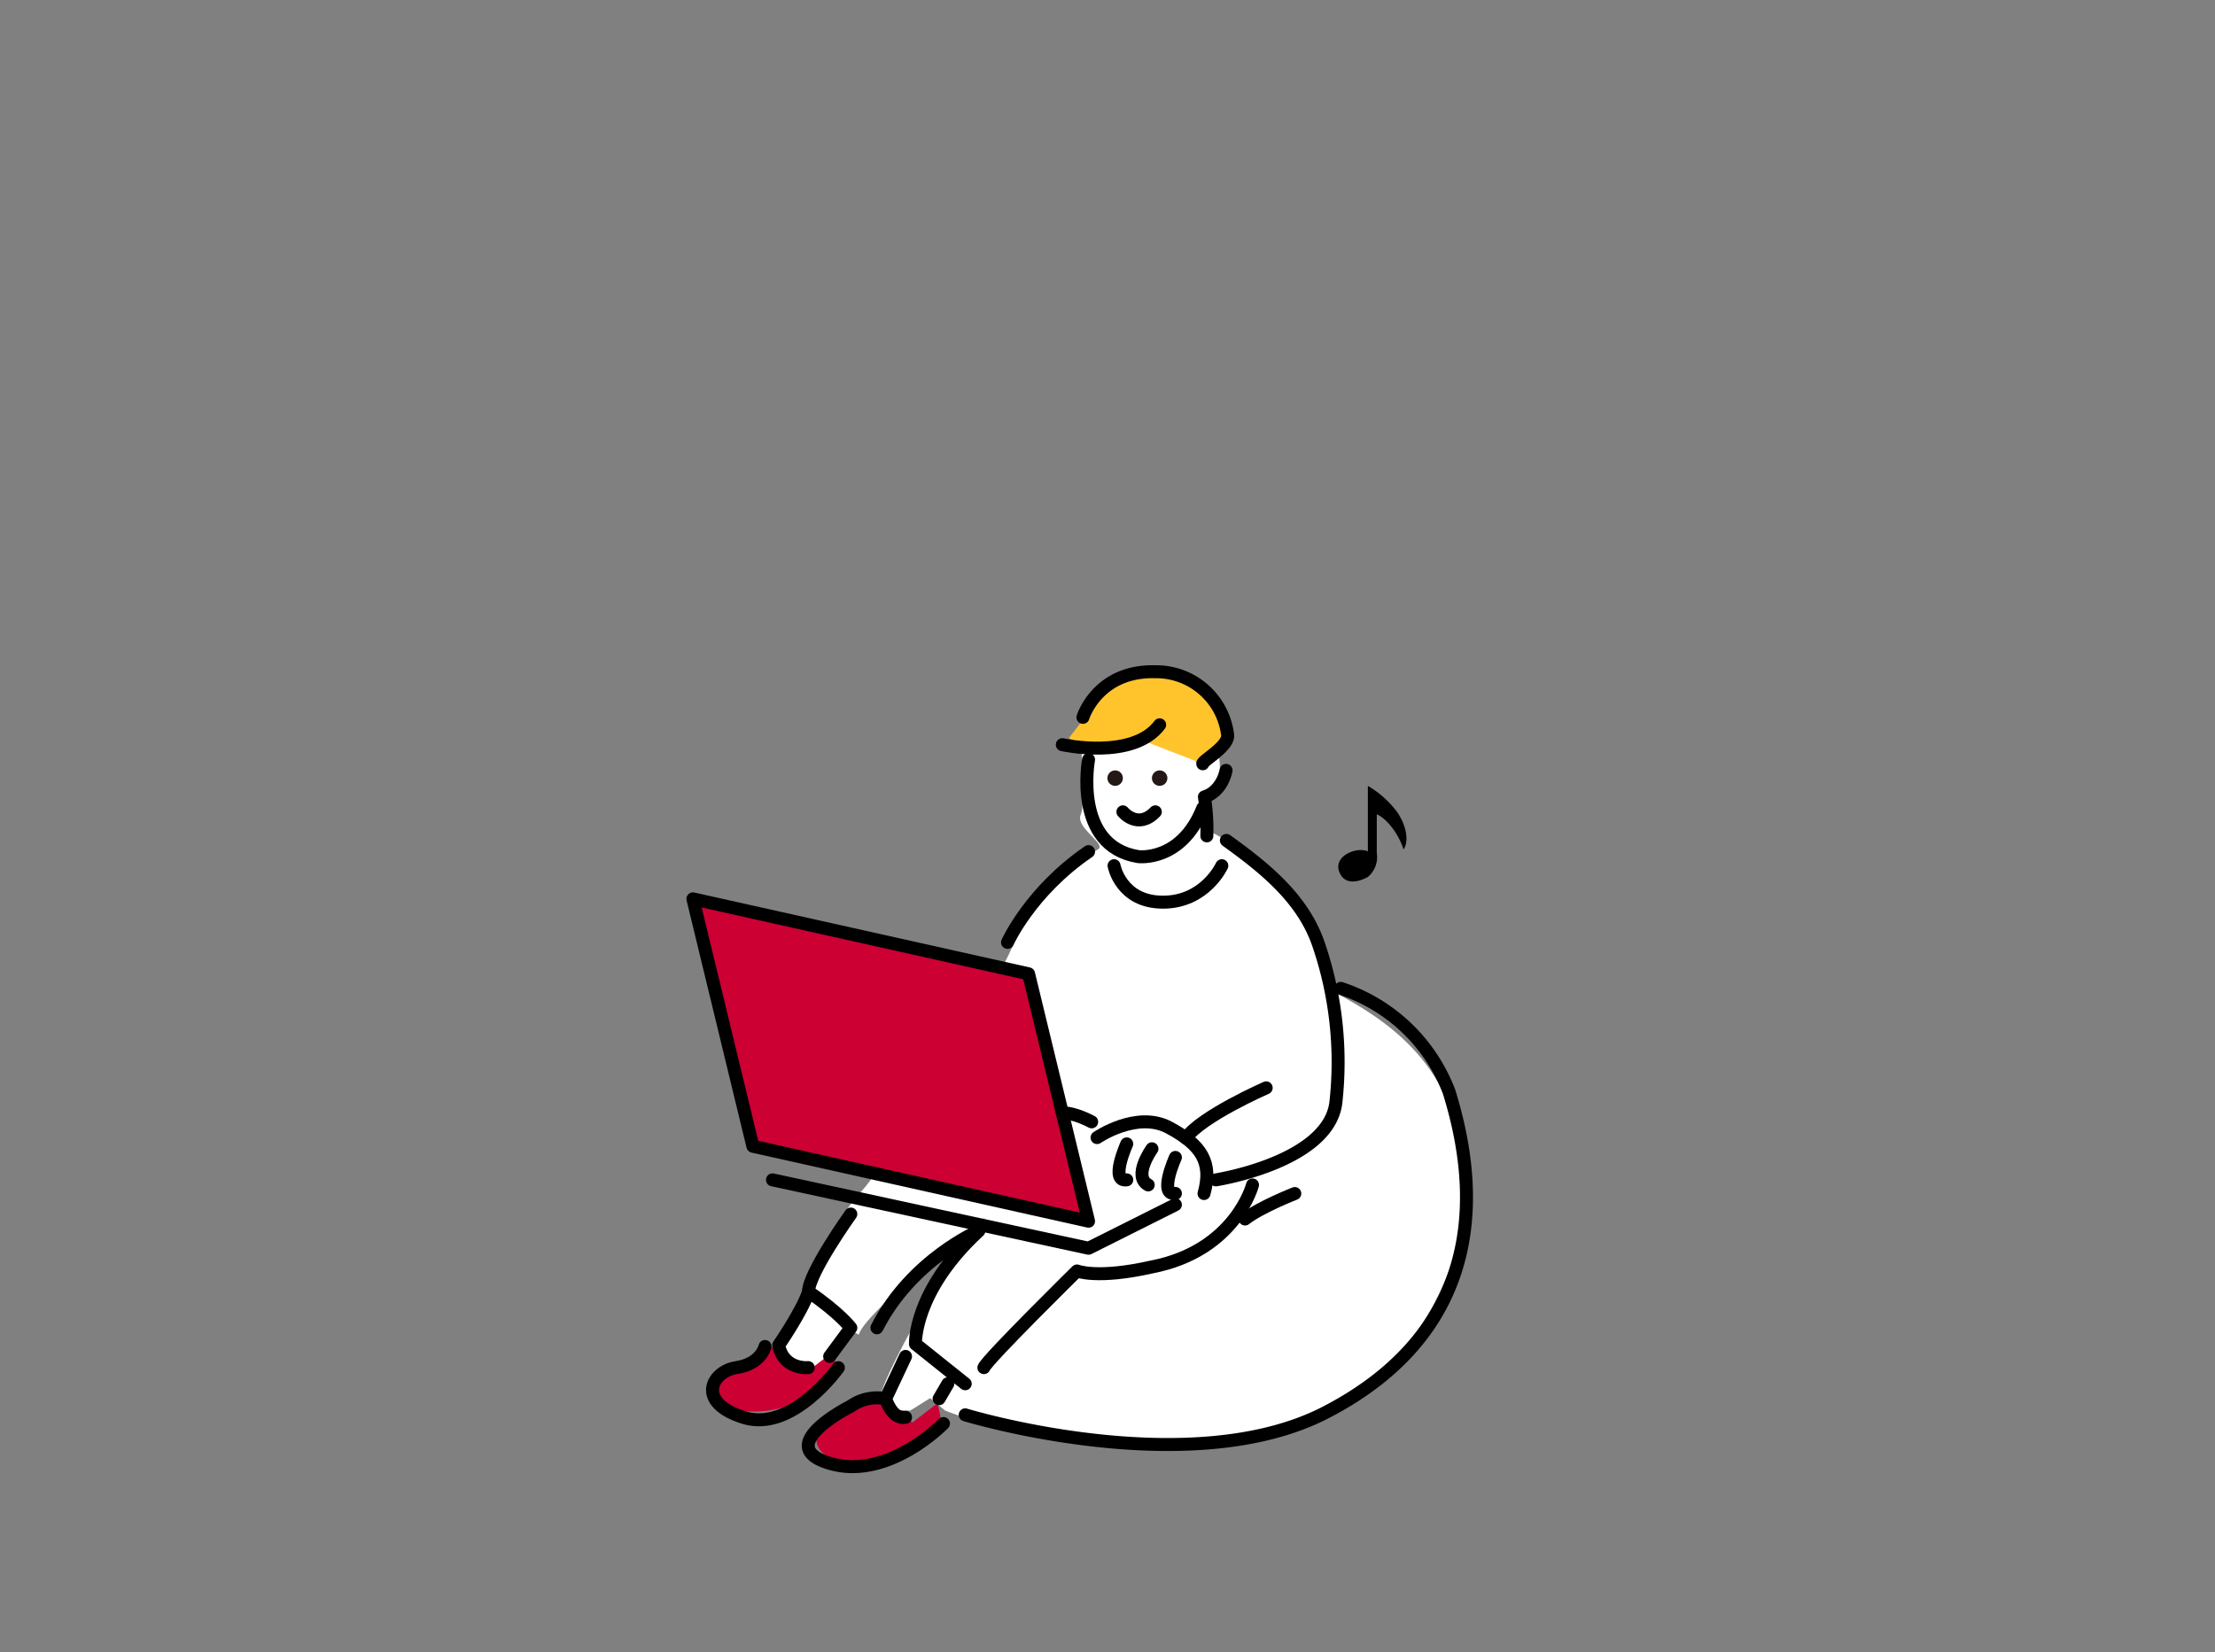 <svg xmlns="http://www.w3.org/2000/svg" width="512" height="382" viewBox="0 0 512 382">
  <rect x="0" y="0" width="512" height="382" fill="#808080" stroke="none"/>
  <g id="グループ_20596" data-name="グループ 20596" transform="translate(-14882 -2742)">
    <g id="man" transform="translate(15042.167 2897.302)">
      <path id="パス_3562" data-name="パス 3562" d="M413.8-1178.895s5.749-7.231,7.188-9.683,9.2-7.625,18.4-3.6,11.786,12.866,7.473,15.776l-4.311,2.909-7.187-8.336S423-1173.085,413.8-1178.895Z" transform="translate(-326.893 1194.219)" fill="#ffc42c"/>
      <path id="パス_3563" data-name="パス 3563" d="M393.543-1097.142s-9.965,6.132-12.074,6.9S378.211-1082,389.71-1082s18.972-7.666,19.165-9.007-.768-4.791-.768-4.791l-5.749,4.408Z" transform="translate(-351.584 1264.948)" fill="#c03"/>
      <path id="パス_3564" data-name="パス 3564" d="M379.656-1039.093l-5.365-1.882s7.666-10.8,7.666-13.1,3.833-15.115,12.648-25,32.963-50.51,35.647-58.177,16.863-19.93,19.163-21.081-5.181-4.982-3.932-8.048,0-16.8,0-16.8,15.43,1.594,16.581-2.49,10.733,7.8,10.733,7.8l4.216-5.306s1.534,8.726,0,10.274a23.941,23.941,0,0,1-4.216,3.081l1.916,6.961s9.581,4.921,12.265,7.6,15.446,16.1,15.772,29.13c11.059,6.133,35.588,18.09,30.606,54.465-2.3,17.21-18.4,47.218-54.427,51s-64.777-7.943-64.777-7.943L410.7-1031.5l-4.6,2.882s-7.666.244-6.9-3.408,6.515-14.133,6.515-14.133l17.631-27.083s-27.979,21.968-29.13,27.083l-2.682-1.4-4.984,9.452Z" transform="translate(-355.847 1199.445)" fill="#fff"/>
      <path id="パス_3565" data-name="パス 3565" d="M455.1-1089.147l-77.592-17.329-13.863-57.2,77.591,17.329Z" transform="translate(-363.647 1216.194)" fill="#c03" stroke="#000" stroke-linecap="round" stroke-linejoin="round" stroke-width="3"/>
      <path id="パス_3566" data-name="パス 3566" d="M374.26-1126.181l73.065,15.811,20.074-10.061" transform="translate(-355.87 1243.668)" fill="none" stroke="#000" stroke-linecap="round" stroke-linejoin="round" stroke-width="3"/>
      <path id="パス_3567" data-name="パス 3567" d="M399.974-1053.128s51.744,15.81,83.366-.575,37.944-43.694,28.459-74.167a40.3,40.3,0,0,0-25.011-23.859" transform="translate(-337.027 1224.947)" fill="none" stroke="#000" stroke-linecap="round" stroke-linejoin="round" stroke-width="3"/>
      <path id="パス_3568" data-name="パス 3568" d="M405.615-1148.992s5.271-11.786,18.733-20.986" transform="translate(-332.894 1211.575)" fill="none" stroke="#000" stroke-linecap="round" stroke-linejoin="round" stroke-width="3"/>
      <path id="パス_3569" data-name="パス 3569" d="M435.842-1171.471c8.862,6.372,17.789,13.517,21.364,24.214a84.179,84.179,0,0,1,3.933,36.442c-1.726,13.8-27.732,17.822-27.732,17.822" transform="translate(-312.527 1210.481)" fill="none" stroke="#000" stroke-linecap="round" stroke-linejoin="round" stroke-width="3"/>
      <path id="パス_3570" data-name="パス 3570" d="M417.559-1130.281s9.2-6.325,16.673-2.3,10.062,8.051,8.051,15.236" transform="translate(-324.141 1237.996)" fill="none" stroke="#000" stroke-linecap="round" stroke-linejoin="round" stroke-width="3"/>
      <path id="パス_3571" data-name="パス 3571" d="M447.968-1138.457s-14.978,6.556-18.556,11.615" transform="translate(-315.455 1234.673)" fill="none" stroke="#000" stroke-linecap="round" stroke-linejoin="round" stroke-width="3"/>
      <path id="パス_3572" data-name="パス 3572" d="M422.278-1130.983s-4.024,8.9,0,8.321" transform="translate(-321.993 1240.149)" fill="none" stroke="#000" stroke-linecap="round" stroke-linejoin="round" stroke-width="3"/>
      <path id="パス_3573" data-name="パス 3573" d="M428.768-1129.173s-4.025,8.9,0,8.322" transform="translate(-317.239 1241.475)" fill="none" stroke="#000" stroke-linecap="round" stroke-linejoin="round" stroke-width="3"/>
      <path id="パス_3574" data-name="パス 3574" d="M425.859-1130.328s-4.559,6.37-.863,8.359" transform="translate(-319.75 1240.629)" fill="none" stroke="#000" stroke-linecap="round" stroke-linejoin="round" stroke-width="3"/>
      <path id="パス_3575" data-name="パス 3575" d="M419.708-1133.052s-3.984-2.185-6.782-2.051" transform="translate(-327.536 1237.125)" fill="none" stroke="#000" stroke-linecap="round" stroke-linejoin="round" stroke-width="3"/>
      <path id="パス_3576" data-name="パス 3576" d="M448.8-1124.356s-8.049,3.162-11.5,5.893" transform="translate(-309.674 1245.005)" fill="none" stroke="#000" stroke-linecap="round" stroke-linejoin="round" stroke-width="3"/>
      <path id="パス_3577" data-name="パス 3577" d="M464.555-1125.5s-3.942,15.212-23.244,18.95c-12.691,2.875-17.328.934-17.328.934s-20.66,20.34-21.521,22.351" transform="translate(-335.203 1244.164)" fill="none" stroke="#000" stroke-linecap="round" stroke-linejoin="round" stroke-width="3"/>
      <path id="パス_3578" data-name="パス 3578" d="M408.605-1084.02l-11.5-9.2s-.575-12.074,14.661-26.16c0,0-15.524,6.613-23.573,22.423" transform="translate(-345.659 1248.653)" fill="none" stroke="#000" stroke-linecap="round" stroke-linejoin="round" stroke-width="3"/>
      <line id="線_57" data-name="線 57" y1="3.45" x2="2.012" transform="translate(56.91 164.632)" fill="none" stroke="#000" stroke-linecap="round" stroke-linejoin="round" stroke-width="3"/>
      <path id="パス_3579" data-name="パス 3579" d="M393.956-1102.623l-4.6,9.773s1.437,4.888,4.6,4.313" transform="translate(-344.807 1260.931)" fill="none" stroke="#000" stroke-linecap="round" stroke-linejoin="round" stroke-width="3"/>
      <path id="パス_3580" data-name="パス 3580" d="M379.607-1104s-9.965,6.133-12.072,6.9-3.258,8.241,8.241,8.241,18.972-7.666,19.163-9.007-.766-4.791-.766-4.791l-5.749,4.408Z" transform="translate(-361.795 1259.923)" fill="#c03"/>
      <path id="パス_3581" data-name="パス 3581" d="M410.29-1091.159s-12.793,13.225-26.3,9.2,4.887-13.223,4.887-13.223a10.475,10.475,0,0,1,8.05-1.726" transform="translate(-352.374 1264.99)" fill="none" stroke="#000" stroke-linecap="round" stroke-linejoin="round" stroke-width="3"/>
      <path id="パス_3582" data-name="パス 3582" d="M383.957-1088.7l4.887-6.612s-2.587-3.45-9.773-8.337c0-4.311,9.773-17.967,9.773-17.967" transform="translate(-352.345 1247.011)" fill="none" stroke="#000" stroke-linecap="round" stroke-linejoin="round" stroke-width="3"/>
      <path id="パス_3583" data-name="パス 3583" d="M381.92-1093.714s-5.68.575-6.831-5.174c0,0,5.444-7.888,6.9-12.362" transform="translate(-355.263 1254.61)" fill="none" stroke="#000" stroke-linecap="round" stroke-linejoin="round" stroke-width="3"/>
      <path id="パス_3584" data-name="パス 3584" d="M395.355-1099.048s-10.636,15.026-21.847,11.53-7.474-10.683-1.724-11.545,6.611-4.887,6.611-4.887" transform="translate(-361.73 1259.959)" fill="none" stroke="#000" stroke-linecap="round" stroke-linejoin="round" stroke-width="3"/>
      <path id="パス_3586" data-name="パス 3586" d="M416.594-1182.254s-3.689,19.931,11.45,22.423c0,0,9.965,1.341,14.949-11.212" transform="translate(-325.139 1202.579)" fill="none" stroke="#000" stroke-linecap="round" stroke-linejoin="round" stroke-width="3"/>
      <path id="パス_3587" data-name="パス 3587" d="M436.881-1180.817s-.783,4.791-5,6.134a49.459,49.459,0,0,1,.561,9.007" transform="translate(-313.645 1203.631)" fill="none" stroke="#000" stroke-linecap="round" stroke-linejoin="round" stroke-width="3"/>
      <path id="パス_3588" data-name="パス 3588" d="M444.739-1168.1s-3.833,8.434-13.606,8.434-11.306-8.434-11.306-8.434" transform="translate(-322.479 1212.952)" fill="none" stroke="#000" stroke-linecap="round" stroke-linejoin="round" stroke-width="3"/>
      <path id="パス_3589" data-name="パス 3589" d="M415.677-1183.433s3.358-10.924,16.773-10.541a16.618,16.618,0,0,1,16.688,14.774c-.016,2.667-5.765,5.732-5.765,6.5" transform="translate(-325.52 1193.984)" fill="#ffc42c" stroke="#000" stroke-linecap="round" stroke-linejoin="round" stroke-width="3"/>
      <path id="パス_3590" data-name="パス 3590" d="M421.006-1175.287s3.431,4.216,7.5,0" transform="translate(-321.615 1207.684)" fill="none" stroke="#000" stroke-linecap="round" stroke-linejoin="round" stroke-width="3"/>
      <ellipse id="楕円形_2311" data-name="楕円形 2311" cx="1.789" cy="1.789" rx="1.789" ry="1.789" transform="translate(95.814 22.816)" fill="#231815"/>
      <ellipse id="楕円形_2312" data-name="楕円形 2312" cx="1.789" cy="1.789" rx="1.789" ry="1.789" transform="translate(106.099 22.816)" fill="#231815"/>
      <path id="パス_3591" data-name="パス 3591" d="M454.684-1165.84s-4.791,2.9-6.517-.937,3.833-6.133,6.517-4.982V-1186.9a22.963,22.963,0,0,1,6.708,5.976c2.49,3.606,2.682,7.12,1.532,8.718-1.149-3.639-3.88-7.132-6.179-8.125v8.972A5.97,5.97,0,0,1,454.684-1165.84Z" transform="translate(-298.665 1213.293)"/>
      <path id="パス_3592" data-name="パス 3592" d="M412.926-1182.3s16.364,3.641,22.5-4.6" transform="translate(-327.536 1199.174)" fill="none" stroke="#000" stroke-linecap="round" stroke-linejoin="round" stroke-width="3"/>
    </g>
    <rect id="しかく" width="512" height="382" transform="translate(14882 2742)" fill="none"/>
  </g>
</svg>
